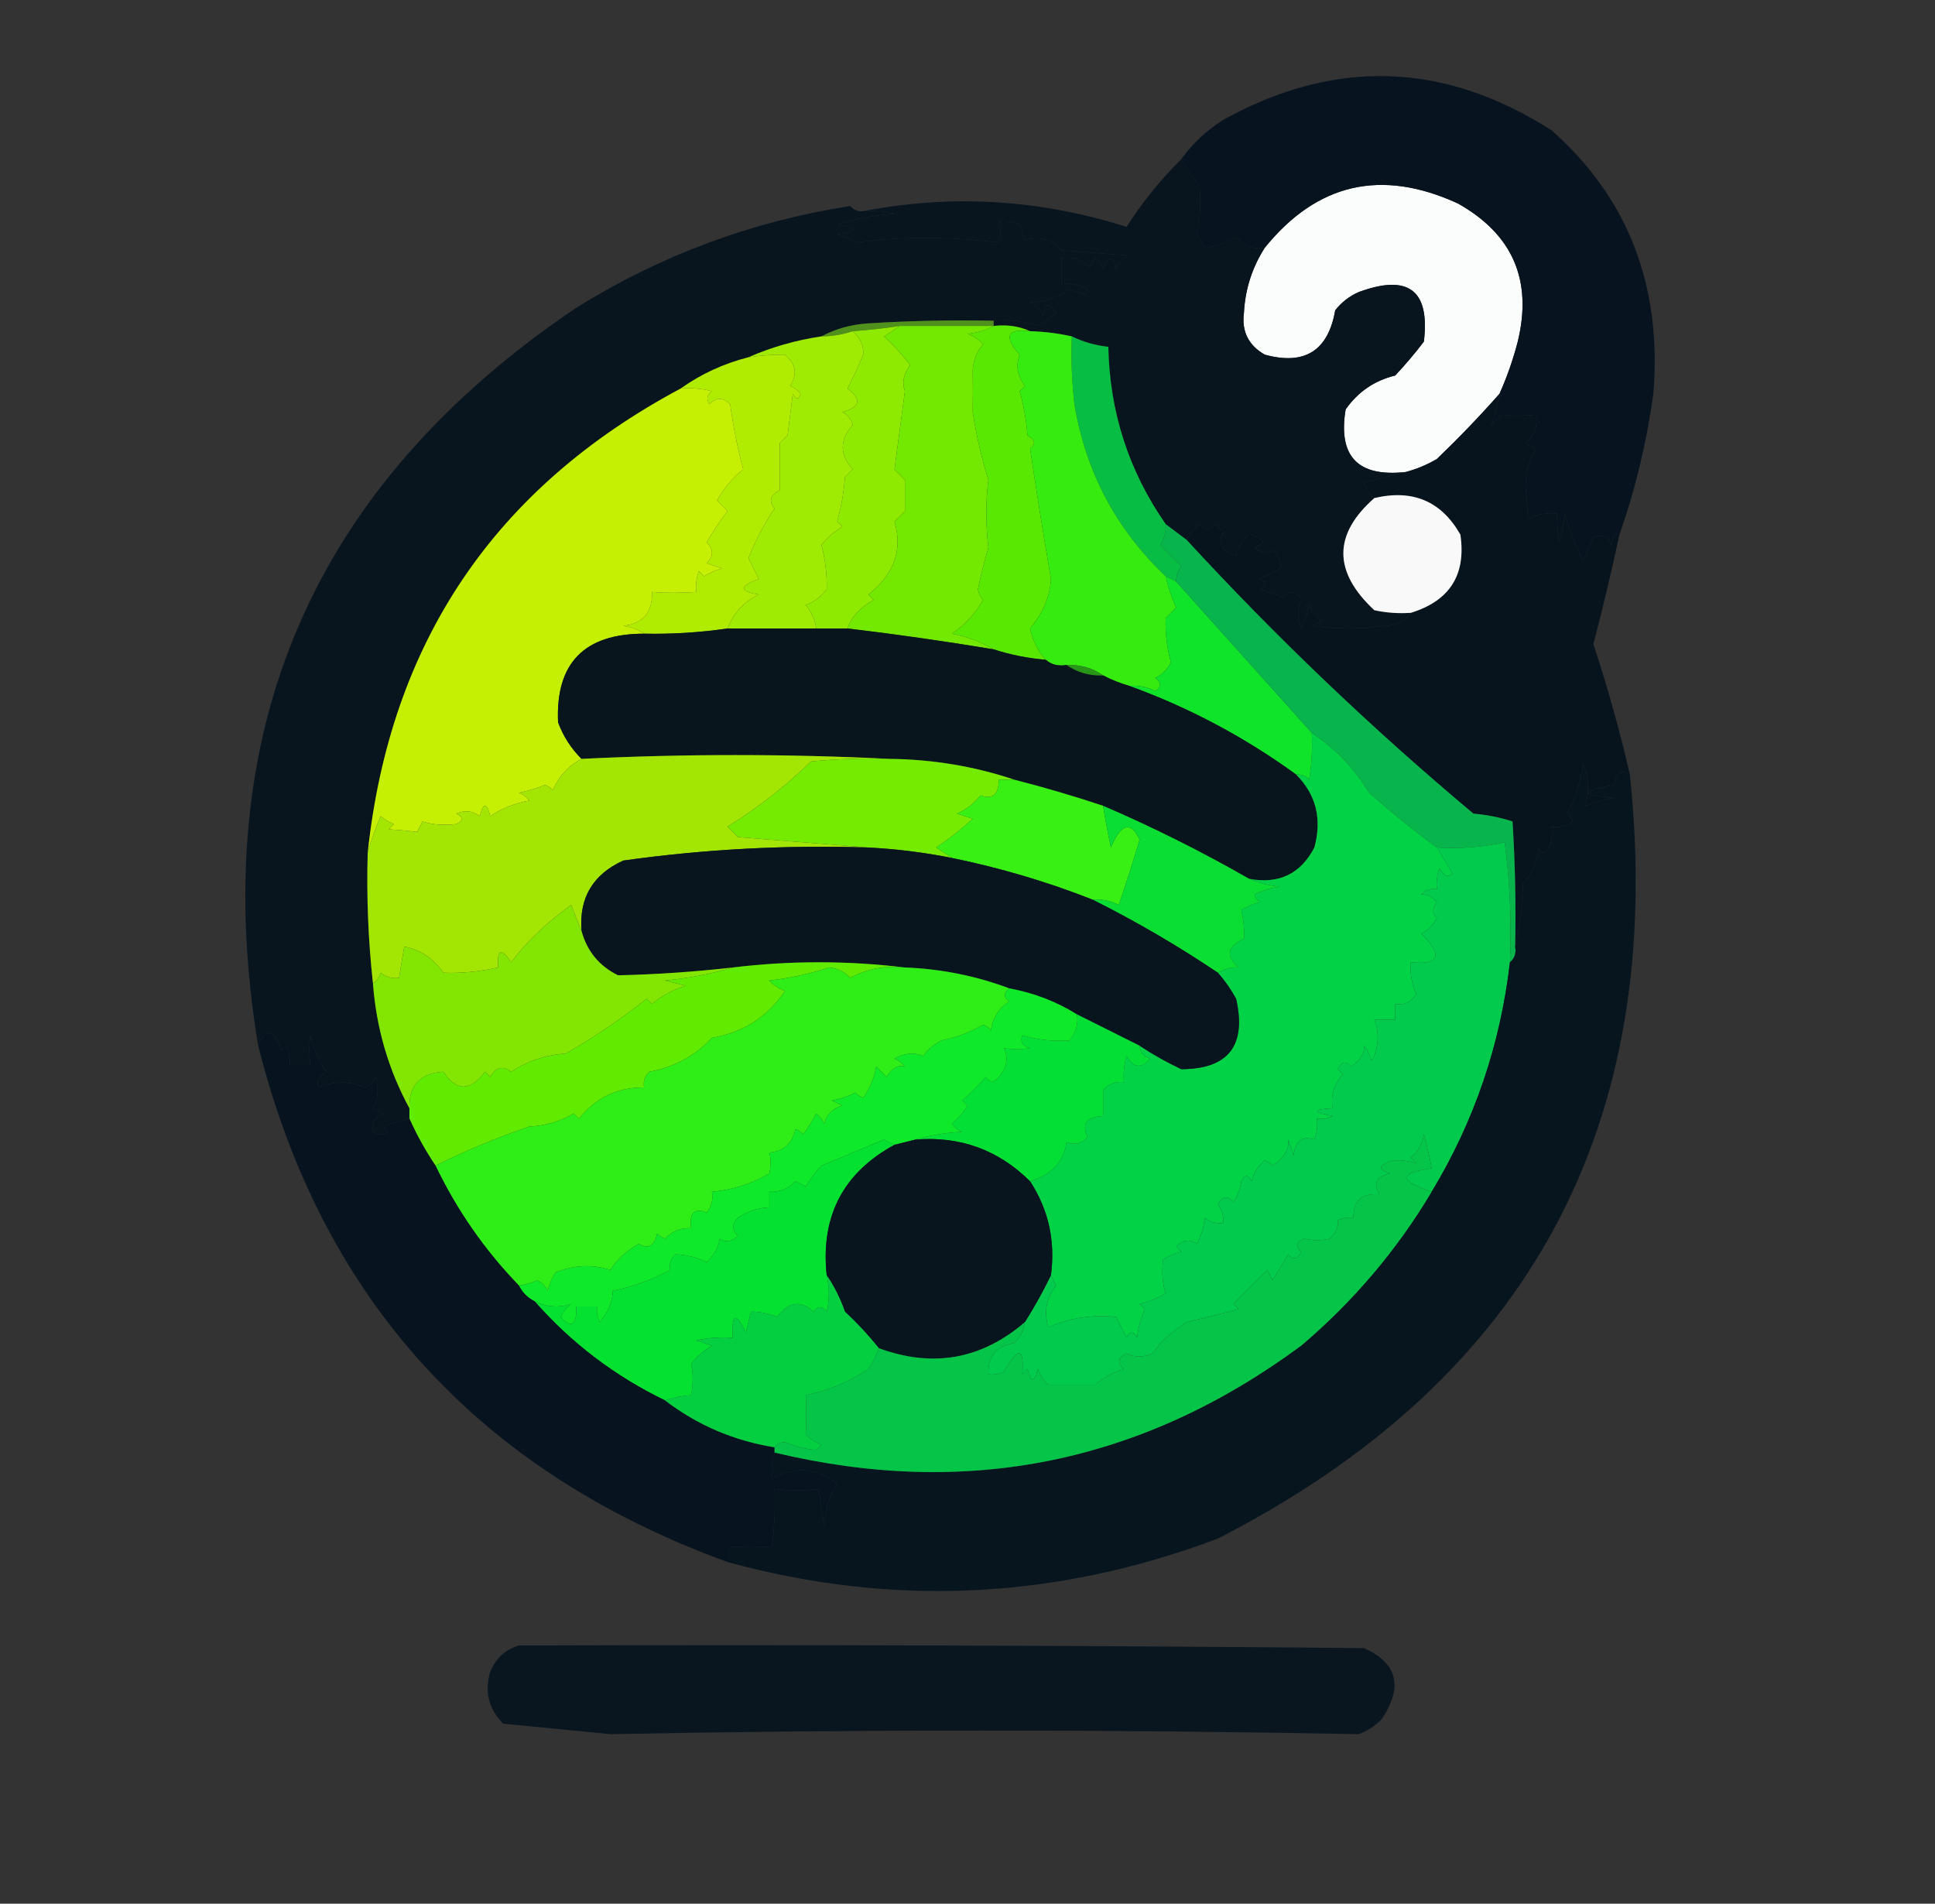 <?xml version="1.0" encoding="UTF-8"?>
<!DOCTYPE svg PUBLIC "-//W3C//DTD SVG 1.1//EN" "http://www.w3.org/Graphics/SVG/1.1/DTD/svg11.dtd">
<svg xmlns="http://www.w3.org/2000/svg" version="1.1" width="371px" height="365px" style="shape-rendering:geometricPrecision; text-rendering:geometricPrecision; image-rendering:optimizeQuality; fill-rule:evenodd; clip-rule:evenodd" xmlns:xlink="http://www.w3.org/1999/xlink">
<rect width="100%" height="100%" fill="#333333" stroke="none"/>
<g><path style="opacity:0.999" fill="#fbfcfc" d="M 287.5,75.5 C 283.731,79.771 279.731,83.938 275.5,88C 273.593,89.122 271.593,89.955 269.5,90.5C 260.343,91.511 256.51,87.511 258,78.5C 260.365,75.131 263.532,72.964 267.5,72C 269.452,69.926 271.285,67.759 273,65.5C 274.199,55.644 270.033,52.478 260.5,56C 258.714,56.785 257.214,57.951 256,59.5C 254.647,67.262 250.147,70.096 242.5,68C 239.372,66.212 238.039,63.545 238.5,60C 238.736,55.459 240.07,51.292 242.5,47.5C 252.517,35.114 264.851,32.281 279.5,39C 290.031,44.897 293.864,53.731 291,65.5C 290.105,68.951 288.938,72.284 287.5,75.5 Z"/></g>
<g><path style="opacity:1" fill="#07131e" d="M 310.5,102.5 C 309.659,101.991 309.159,102.657 309,104.5C 308.275,102.842 307.108,102.342 305.5,103C 304.91,104.509 304.244,106.009 303.5,107.5C 302.235,104.978 301.068,101.978 300,98.5C 299.177,105.134 298.677,105.134 298.5,98.5C 296.533,98.261 294.699,98.594 293,99.5C 292.833,97.333 292.667,95.167 292.5,93C 292.581,90.375 293.248,88.041 294.5,86C 293.833,85.667 293.167,85.333 292.5,85C 294.192,83.599 294.859,81.766 294.5,79.5C 292.123,79.784 289.956,79.784 288,79.5C 287.333,80.167 286.667,80.833 286,81.5C 286.595,79.65 287.095,77.65 287.5,75.5C 288.938,72.284 290.105,68.951 291,65.5C 293.864,53.731 290.031,44.897 279.5,39C 264.851,32.281 252.517,35.114 242.5,47.5C 240.584,47.908 238.751,47.241 237,45.5C 234.811,46.649 232.811,47.315 231,47.5C 230.626,46.584 230.126,45.75 229.5,45C 230.122,42.069 230.289,38.902 230,35.5C 228.588,33.935 227.421,32.269 226.5,30.5C 228.621,27.55 231.287,25.05 234.5,23C 255.901,11.146 276.901,11.813 297.5,25C 312.181,37.98 318.681,54.813 317,75.5C 315.71,84.837 313.544,93.837 310.5,102.5 Z"/></g>
<g><path style="opacity:1" fill="#08151f" d="M 165.5,40.5 C 167.527,40.338 169.527,40.505 171.5,41C 167.75,41.26 164.084,41.927 160.5,43C 164.5,43.667 164.5,44.333 160.5,45C 161.766,45.309 162.933,45.809 164,46.5C 172.745,45.327 181.912,45.327 191.5,46.5C 191.906,45.443 191.906,44.109 191.5,42.5C 192.873,42.343 194.207,42.51 195.5,43C 195.833,44 196.167,45 196.5,46C 199.42,45.237 201.753,45.903 203.5,48C 207.833,48.333 212.167,48.667 216.5,49C 215.333,49.5 214.5,50.333 214,51.5C 213.374,49.009 212.541,49.009 211.5,51.5C 210.459,49.009 209.626,49.009 209,51.5C 207.599,49.808 205.766,49.141 203.5,49.5C 203.5,51.167 203.5,52.833 203.5,54.5C 205.288,54.215 206.955,54.548 208.5,55.5C 208.333,55.833 208.167,56.167 208,56.5C 207,56.167 206,55.833 205,55.5C 202.503,57.154 200.003,57.987 197.5,58C 198.667,58.5 199.5,59.333 200,60.5C 200.451,58.071 201.285,57.904 202.5,60C 201.421,60.956 200.255,61.789 199,62.5C 196.281,61.556 193.448,61.223 190.5,61.5C 182.493,61.334 174.493,61.5 166.5,62C 163.203,62.204 160.203,63.037 157.5,64.5C 152.582,65.227 147.915,66.56 143.5,68.5C 138.738,69.716 134.405,71.716 130.5,74.5C 94.806,93.546 74.806,123.213 70.5,163.5C 70.26,171.875 70.593,180.208 71.5,188.5C 72.144,197.11 74.477,205.11 78.5,212.5C 78.5,213.167 78.5,213.833 78.5,214.5C 76.821,214.892 75.154,215.392 73.5,216C 73.833,216.333 74.167,216.667 74.5,217C 73.5,217.667 72.5,217.667 71.5,217C 71.057,215.482 71.724,214.315 73.5,213.5C 72.833,213.167 72.167,212.833 71.5,212.5C 72.52,210.568 72.687,208.568 72,206.5C 71.612,207.428 70.945,208.095 70,208.5C 66.953,207.249 63.953,207.249 61,208.5C 60.689,207.258 61.189,206.258 62.5,205.5C 61.119,203.365 60.119,201.032 59.5,198.5C 59.254,200.22 59.254,202.22 59.5,204.5C 58.167,204.5 56.833,204.5 55.5,204.5C 55.657,203.127 55.49,201.793 55,200.5C 54.667,200.833 54.333,201.167 54,201.5C 52.453,197.233 50.953,196.9 49.5,200.5C 39.524,140.284 59.857,93.118 110.5,59C 126.679,48.941 144.179,42.441 163,39.5C 163.671,40.252 164.504,40.586 165.5,40.5 Z"/></g>
<g><path style="opacity:1" fill="#08141e" d="M 226.5,30.5 C 227.421,32.269 228.588,33.935 230,35.5C 230.289,38.902 230.122,42.069 229.5,45C 230.126,45.75 230.626,46.584 231,47.5C 232.811,47.315 234.811,46.649 237,45.5C 238.751,47.241 240.584,47.908 242.5,47.5C 240.07,51.292 238.736,55.459 238.5,60C 238.039,63.545 239.372,66.212 242.5,68C 250.147,70.096 254.647,67.262 256,59.5C 257.214,57.951 258.714,56.785 260.5,56C 270.033,52.478 274.199,55.644 273,65.5C 271.285,67.759 269.452,69.926 267.5,72C 263.532,72.964 260.365,75.131 258,78.5C 256.51,87.511 260.343,91.511 269.5,90.5C 266.972,91.166 264.306,91.832 261.5,92.5C 261.942,93.739 262.609,94.739 263.5,95.5C 255.584,102.465 255.584,109.632 263.5,117C 265.81,117.497 268.143,117.663 270.5,117.5C 269.411,119.117 267.744,119.95 265.5,120C 260.833,120.667 256.167,120.667 251.5,120C 252.167,119.667 252.833,119.333 253.5,119C 252.151,118.228 251.318,117.061 251,115.5C 250.798,117.256 250.298,118.922 249.5,120.5C 248.696,118.982 248.696,117.148 249.5,115C 248.579,113.244 247.412,113.077 246,114.5C 244.5,114 243,113.5 241.5,113C 242.833,112.333 242.833,111.667 241.5,111C 242.833,110.333 244.167,109.667 245.5,109C 245.619,107.719 245.119,106.552 244,105.5C 242.927,106.28 241.76,106.113 240.5,105C 242.795,104.016 242.461,103.183 239.5,102.5C 238.169,103.592 237.336,104.926 237,106.5C 234.232,105.792 233.399,104.292 234.5,102C 234,101.5 233.5,101 233,100.5C 232,101.833 231,101.833 230,100.5C 228.955,101.373 228.122,102.373 227.5,103.5C 226.167,102.5 224.833,101.5 223.5,100.5C 216.412,90.313 212.746,78.979 212.5,66.5C 210.035,66.233 207.701,65.566 205.5,64.5C 202.873,63.908 200.206,63.575 197.5,63.5C 195.393,62.532 193.059,62.198 190.5,62.5C 190.5,62.167 190.5,61.833 190.5,61.5C 193.448,61.223 196.281,61.556 199,62.5C 200.255,61.789 201.421,60.956 202.5,60C 201.285,57.904 200.451,58.071 200,60.5C 199.5,59.333 198.667,58.5 197.5,58C 200.003,57.987 202.503,57.154 205,55.5C 206,55.833 207,56.167 208,56.5C 208.167,56.167 208.333,55.833 208.5,55.5C 206.955,54.548 205.288,54.215 203.5,54.5C 203.5,52.833 203.5,51.167 203.5,49.5C 205.766,49.141 207.599,49.808 209,51.5C 209.626,49.009 210.459,49.009 211.5,51.5C 212.541,49.009 213.374,49.009 214,51.5C 214.5,50.333 215.333,49.5 216.5,49C 212.167,48.667 207.833,48.333 203.5,48C 201.753,45.903 199.42,45.237 196.5,46C 196.167,45 195.833,44 195.5,43C 194.207,42.51 192.873,42.343 191.5,42.5C 191.906,44.109 191.906,45.443 191.5,46.5C 181.912,45.327 172.745,45.327 164,46.5C 162.933,45.809 161.766,45.309 160.5,45C 164.5,44.333 164.5,43.667 160.5,43C 164.084,41.927 167.75,41.26 171.5,41C 169.527,40.505 167.527,40.338 165.5,40.5C 182.443,37.207 199.276,38.207 216,43.5C 219.029,38.77 222.529,34.437 226.5,30.5 Z"/></g>
<g><path style="opacity:1" fill="#50901d" d="M 190.5,61.5 C 190.5,61.833 190.5,62.167 190.5,62.5C 184.5,62.5 178.5,62.5 172.5,62.5C 169.518,62.963 166.518,63.296 163.5,63.5C 161.565,64.15 159.565,64.483 157.5,64.5C 160.203,63.037 163.203,62.204 166.5,62C 174.493,61.5 182.493,61.334 190.5,61.5 Z"/></g>
<g><path style="opacity:1" fill="#8dea00" d="M 172.5,62.5 C 171.602,63.158 170.602,63.824 169.5,64.5C 171.323,66.158 172.99,67.991 174.5,70C 173.237,71.705 172.903,73.372 173.5,75C 172.833,80 172.167,85 171.5,90C 172.167,90.667 172.833,91.333 173.5,92C 173.5,94 173.5,96 173.5,98C 172.833,98.667 172.167,99.333 171.5,100C 173.116,105.421 171.449,110.087 166.5,114C 166.833,114.333 167.167,114.667 167.5,115C 164.814,116.589 163.147,118.422 162.5,120.5C 160.5,120.5 158.5,120.5 156.5,120.5C 156.249,118.83 155.582,117.33 154.5,116C 156.116,115.385 157.449,114.385 158.5,113C 158.581,110.24 158.247,107.407 157.5,104.5C 158.605,103.108 159.939,101.941 161.5,101C 161.167,100.667 160.833,100.333 160.5,100C 161.282,97.26 161.782,94.426 162,91.5C 162.5,91 163,90.5 163.5,90C 160.946,87.165 160.946,84.331 163.5,81.5C 163.182,80.353 162.516,79.519 161.5,79C 164.965,78.066 165.298,76.566 162.5,74.5C 163.601,72.358 164.601,70.192 165.5,68C 165.658,66.413 164.991,64.913 163.5,63.5C 166.518,63.296 169.518,62.963 172.5,62.5 Z"/></g>
<g><path style="opacity:1" fill="#73e801" d="M 172.5,62.5 C 178.5,62.5 184.5,62.5 190.5,62.5C 189.048,63.302 187.382,63.802 185.5,64C 186.672,64.419 187.672,65.085 188.5,66C 187.282,67.438 186.615,69.105 186.5,71C 186.544,73.644 186.544,76.311 186.5,79C 187.176,83.401 188.176,87.734 189.5,92C 188.979,96.187 188.979,100.521 189.5,105C 188.73,107.607 188.063,110.273 187.5,113C 187.645,113.772 187.978,114.439 188.5,115C 186.995,117.67 184.995,119.836 182.5,121.5C 185.447,122.08 188.114,123.08 190.5,124.5C 181.156,122.942 171.822,121.608 162.5,120.5C 163.147,118.422 164.814,116.589 167.5,115C 167.167,114.667 166.833,114.333 166.5,114C 171.449,110.087 173.116,105.421 171.5,100C 172.167,99.333 172.833,98.667 173.5,98C 173.5,96 173.5,94 173.5,92C 172.833,91.333 172.167,90.667 171.5,90C 172.167,85 172.833,80 173.5,75C 172.903,73.372 173.237,71.705 174.5,70C 172.99,67.991 171.323,66.158 169.5,64.5C 170.602,63.824 171.602,63.158 172.5,62.5 Z"/></g>
<g><path style="opacity:1" fill="#a0eb03" d="M 163.5,63.5 C 164.991,64.913 165.658,66.413 165.5,68C 164.601,70.192 163.601,72.358 162.5,74.5C 165.298,76.566 164.965,78.066 161.5,79C 162.516,79.519 163.182,80.353 163.5,81.5C 160.946,84.331 160.946,87.165 163.5,90C 163,90.5 162.5,91 162,91.5C 161.782,94.426 161.282,97.26 160.5,100C 160.833,100.333 161.167,100.667 161.5,101C 159.939,101.941 158.605,103.108 157.5,104.5C 158.247,107.407 158.581,110.24 158.5,113C 157.449,114.385 156.116,115.385 154.5,116C 155.582,117.33 156.249,118.83 156.5,120.5C 150.833,120.5 145.167,120.5 139.5,120.5C 140.651,117.517 142.651,115.35 145.5,114C 141.728,113.389 141.728,112.389 145.5,111C 144.833,109.667 144.167,108.333 143.5,107C 144.837,103.661 146.504,100.494 148.5,97.5C 147.332,96.094 147.665,94.928 149.5,94C 149.5,91 149.5,88 149.5,85C 150,84.5 150.5,84 151,83.5C 151.333,80.833 151.667,78.167 152,75.5C 152.654,76.696 153.154,76.696 153.5,75.5C 152.975,74.808 152.308,74.308 151.5,74C 152.935,71.733 152.602,69.733 150.5,68C 148.203,67.982 145.869,68.149 143.5,68.5C 147.915,66.56 152.582,65.227 157.5,64.5C 159.565,64.483 161.565,64.15 163.5,63.5 Z"/></g>
<g><path style="opacity:1" fill="#b0ec02" d="M 139.5,120.5 C 134.203,121.275 128.87,121.608 123.5,121.5C 122.391,120.71 121.058,120.21 119.5,120C 123.306,119.575 125.14,117.408 125,113.5C 127.621,113.704 130.455,113.704 133.5,113.5C 133.343,112.127 133.51,110.793 134,109.5C 134.333,109.833 134.667,110.167 135,110.5C 136.067,109.809 137.234,109.309 138.5,109C 137.5,108.667 136.5,108.333 135.5,108C 136.833,106.667 136.833,105.333 135.5,104C 136.69,101.884 138.023,99.884 139.5,98C 138.833,97.333 138.167,96.667 137.5,96C 138.75,93.619 140.417,91.619 142.5,90C 141.403,85.926 140.57,81.76 140,77.5C 138.667,76.167 137.333,76.167 136,77.5C 135.383,76.551 135.549,75.718 136.5,75C 134.527,74.504 132.527,74.338 130.5,74.5C 134.405,71.716 138.738,69.716 143.5,68.5C 145.869,68.149 148.203,67.982 150.5,68C 152.602,69.733 152.935,71.733 151.5,74C 152.308,74.308 152.975,74.808 153.5,75.5C 153.154,76.696 152.654,76.696 152,75.5C 151.667,78.167 151.333,80.833 151,83.5C 150.5,84 150,84.5 149.5,85C 149.5,88 149.5,91 149.5,94C 147.665,94.928 147.332,96.094 148.5,97.5C 146.504,100.494 144.837,103.661 143.5,107C 144.167,108.333 144.833,109.667 145.5,111C 141.728,112.389 141.728,113.389 145.5,114C 142.651,115.35 140.651,117.517 139.5,120.5 Z"/></g>
<g><path style="opacity:1" fill="#08141d" d="M 287.5,75.5 C 287.095,77.65 286.595,79.65 286,81.5C 286.667,80.833 287.333,80.167 288,79.5C 289.956,79.784 292.123,79.784 294.5,79.5C 294.859,81.766 294.192,83.599 292.5,85C 293.167,85.333 293.833,85.667 294.5,86C 293.248,88.041 292.581,90.375 292.5,93C 292.667,95.167 292.833,97.333 293,99.5C 294.699,98.594 296.533,98.261 298.5,98.5C 298.677,105.134 299.177,105.134 300,98.5C 301.068,101.978 302.235,104.978 303.5,107.5C 304.244,106.009 304.91,104.509 305.5,103C 307.108,102.342 308.275,102.842 309,104.5C 309.159,102.657 309.659,101.991 310.5,102.5C 308.988,109.549 307.321,116.549 305.5,123.5C 308.205,131.672 310.539,140.006 312.5,148.5C 310.892,147.462 309.892,148.129 309.5,150.5C 302.927,151.638 302.927,152.472 309.5,153C 307.567,153.251 305.734,153.751 304,154.5C 304.768,151.504 304.601,148.837 303.5,146.5C 303.025,149.926 302.025,153.092 300.5,156C 300.957,156.414 301.291,156.914 301.5,157.5C 300.311,158.429 298.978,158.762 297.5,158.5C 297.657,159.873 297.49,161.207 297,162.5C 296.333,163.833 295.667,163.833 295,162.5C 294.751,165.177 293.751,167.51 292,169.5C 291.824,173.688 291.324,177.688 290.5,181.5C 290.666,173.493 290.5,165.493 290,157.5C 287.595,156.726 285.095,156.226 282.5,156C 262.986,139.651 244.653,122.151 227.5,103.5C 228.122,102.373 228.955,101.373 230,100.5C 231,101.833 232,101.833 233,100.5C 233.5,101 234,101.5 234.5,102C 233.399,104.292 234.232,105.792 237,106.5C 237.336,104.926 238.169,103.592 239.5,102.5C 242.461,103.183 242.795,104.016 240.5,105C 241.76,106.113 242.927,106.28 244,105.5C 245.119,106.552 245.619,107.719 245.5,109C 244.167,109.667 242.833,110.333 241.5,111C 242.833,111.667 242.833,112.333 241.5,113C 243,113.5 244.5,114 246,114.5C 247.412,113.077 248.579,113.244 249.5,115C 248.696,117.148 248.696,118.982 249.5,120.5C 250.298,118.922 250.798,117.256 251,115.5C 251.318,117.061 252.151,118.228 253.5,119C 252.833,119.333 252.167,119.667 251.5,120C 256.167,120.667 260.833,120.667 265.5,120C 267.744,119.95 269.411,119.117 270.5,117.5C 277.966,115.204 281.133,110.204 280,102.5C 276.352,96.092 270.852,93.758 263.5,95.5C 262.609,94.739 261.942,93.739 261.5,92.5C 264.306,91.832 266.972,91.166 269.5,90.5C 271.593,89.955 273.593,89.122 275.5,88C 279.731,83.938 283.731,79.771 287.5,75.5 Z"/></g>
<g><path style="opacity:1" fill="#c5f003" d="M 130.5,74.5 C 132.527,74.338 134.527,74.504 136.5,75C 135.549,75.718 135.383,76.551 136,77.5C 137.333,76.167 138.667,76.167 140,77.5C 140.57,81.76 141.403,85.926 142.5,90C 140.417,91.619 138.75,93.619 137.5,96C 138.167,96.667 138.833,97.333 139.5,98C 138.023,99.884 136.69,101.884 135.5,104C 136.833,105.333 136.833,106.667 135.5,108C 136.5,108.333 137.5,108.667 138.5,109C 137.234,109.309 136.067,109.809 135,110.5C 134.667,110.167 134.333,109.833 134,109.5C 133.51,110.793 133.343,112.127 133.5,113.5C 130.455,113.704 127.621,113.704 125,113.5C 125.14,117.408 123.306,119.575 119.5,120C 121.058,120.21 122.391,120.71 123.5,121.5C 111.997,121.502 106.497,127.168 107,138.5C 108.012,141.202 109.512,143.535 111.5,145.5C 108.994,146.815 107.161,148.815 106,151.5C 105.586,151.043 105.086,150.709 104.5,150.5C 102.885,151.154 101.218,151.654 99.5,152C 100.308,152.308 100.975,152.808 101.5,153.5C 98.701,154.004 96.201,155.004 94,156.5C 93.333,153.833 92.667,153.833 92,156.5C 90.612,155.446 89.112,155.28 87.5,156C 88.833,156.667 88.833,157.333 87.5,158C 85.001,158.286 82.835,158.119 81,157.5C 80.667,158.167 80.333,158.833 80,159.5C 78.355,159.307 76.521,159.14 74.5,159C 74.833,158.667 75.167,158.333 75.5,158C 74.584,157.626 73.75,157.126 73,156.5C 71.957,158.833 71.124,161.166 70.5,163.5C 74.806,123.213 94.806,93.546 130.5,74.5 Z"/></g>
<g><path style="opacity:1" fill="#59e802" d="M 190.5,62.5 C 193.059,62.198 195.393,62.532 197.5,63.5C 193.045,62.973 192.379,64.473 195.5,68C 194.715,70.042 195.048,72.042 196.5,74C 196.167,74.333 195.833,74.667 195.5,75C 196.282,77.74 196.782,80.574 197,83.5C 198.487,84.253 198.654,85.086 197.5,86C 198.74,94.346 200.073,102.68 201.5,111C 201.331,114.348 199.997,117.515 197.5,120.5C 198.001,122.836 199.001,124.836 200.5,126.5C 197.061,126.212 193.728,125.546 190.5,124.5C 188.114,123.08 185.447,122.08 182.5,121.5C 184.995,119.836 186.995,117.67 188.5,115C 187.978,114.439 187.645,113.772 187.5,113C 188.063,110.273 188.73,107.607 189.5,105C 188.979,100.521 188.979,96.187 189.5,92C 188.176,87.734 187.176,83.401 186.5,79C 186.544,76.311 186.544,73.644 186.5,71C 186.615,69.105 187.282,67.438 188.5,66C 187.672,65.085 186.672,64.419 185.5,64C 187.382,63.802 189.048,63.302 190.5,62.5 Z"/></g>
<g><path style="opacity:1" fill="#f9f9f9" d="M 263.5,95.5 C 270.852,93.758 276.352,96.092 280,102.5C 281.133,110.204 277.966,115.204 270.5,117.5C 268.143,117.663 265.81,117.497 263.5,117C 255.584,109.632 255.584,102.465 263.5,95.5 Z"/></g>
<g><path style="opacity:1" fill="#07bd43" d="M 205.5,64.5 C 207.701,65.566 210.035,66.233 212.5,66.5C 212.746,78.979 216.412,90.313 223.5,100.5C 223.579,101.93 223.246,103.264 222.5,104.5C 223.833,105.833 225.167,107.167 226.5,108.5C 225.873,109.417 225.539,110.417 225.5,111.5C 224.833,111.167 224.167,110.833 223.5,110.5C 214.004,101.488 208.171,90.488 206,77.5C 205.501,73.179 205.334,68.846 205.5,64.5 Z"/></g>
<g><path style="opacity:1" fill="#35eb10" d="M 197.5,63.5 C 200.206,63.575 202.873,63.908 205.5,64.5C 205.334,68.846 205.501,73.179 206,77.5C 208.171,90.488 214.004,101.488 223.5,110.5C 223.961,112.55 224.628,114.55 225.5,116.5C 224.833,117.167 224.167,117.833 223.5,118.5C 223.381,121.258 223.715,124.092 224.5,127C 223.833,128.333 222.833,129.333 221.5,130C 222.711,130.893 222.711,131.726 221.5,132.5C 219.929,131.691 218.262,131.357 216.5,131.5C 214.694,130.976 213.028,130.309 211.5,129.5C 209.485,128.076 207.152,127.41 204.5,127.5C 202.901,127.768 201.568,127.434 200.5,126.5C 199.001,124.836 198.001,122.836 197.5,120.5C 199.997,117.515 201.331,114.348 201.5,111C 200.073,102.68 198.74,94.346 197.5,86C 198.654,85.086 198.487,84.253 197,83.5C 196.782,80.574 196.282,77.74 195.5,75C 195.833,74.667 196.167,74.333 196.5,74C 195.048,72.042 194.715,70.042 195.5,68C 192.379,64.473 193.045,62.973 197.5,63.5 Z"/></g>
<g><path style="opacity:1" fill="#10e42a" d="M 223.5,110.5 C 224.167,110.833 224.833,111.167 225.5,111.5C 234.167,121.167 242.833,130.833 251.5,140.5C 251.665,143.518 251.498,146.518 251,149.5C 250.329,148.748 249.496,148.414 248.5,148.5C 238.619,141.32 227.953,135.654 216.5,131.5C 218.262,131.357 219.929,131.691 221.5,132.5C 222.711,131.726 222.711,130.893 221.5,130C 222.833,129.333 223.833,128.333 224.5,127C 223.715,124.092 223.381,121.258 223.5,118.5C 224.167,117.833 224.833,117.167 225.5,116.5C 224.628,114.55 223.961,112.55 223.5,110.5 Z"/></g>
<g><path style="opacity:1" fill="#08151d" d="M 139.5,120.5 C 145.167,120.5 150.833,120.5 156.5,120.5C 158.5,120.5 160.5,120.5 162.5,120.5C 171.822,121.608 181.156,122.942 190.5,124.5C 193.728,125.546 197.061,126.212 200.5,126.5C 201.568,127.434 202.901,127.768 204.5,127.5C 206.515,128.924 208.848,129.59 211.5,129.5C 213.028,130.309 214.694,130.976 216.5,131.5C 227.953,135.654 238.619,141.32 248.5,148.5C 252.337,152.343 253.504,157.01 252,162.5C 249.371,167.564 245.204,169.564 239.5,168.5C 230.446,163.306 221.112,158.639 211.5,154.5C 205.893,152.631 200.226,150.964 194.5,149.5C 186.824,146.923 178.824,145.59 170.5,145.5C 150.899,144.532 131.232,144.532 111.5,145.5C 109.512,143.535 108.012,141.202 107,138.5C 106.497,127.168 111.997,121.502 123.5,121.5C 128.87,121.608 134.203,121.275 139.5,120.5 Z"/></g>
<g><path style="opacity:1" fill="#279516" d="M 204.5,127.5 C 207.152,127.41 209.485,128.076 211.5,129.5C 208.848,129.59 206.515,128.924 204.5,127.5 Z"/></g>
<g><path style="opacity:1" fill="#08b54d" d="M 223.5,100.5 C 224.833,101.5 226.167,102.5 227.5,103.5C 244.653,122.151 262.986,139.651 282.5,156C 285.095,156.226 287.595,156.726 290,157.5C 290.5,165.493 290.666,173.493 290.5,181.5C 290.737,182.791 290.404,183.791 289.5,184.5C 289.831,176.804 289.497,169.138 288.5,161.5C 284.235,162.439 279.902,162.772 275.5,162.5C 271.065,159.243 266.732,155.743 262.5,152C 259.668,147.335 256.001,143.502 251.5,140.5C 242.833,130.833 234.167,121.167 225.5,111.5C 225.539,110.417 225.873,109.417 226.5,108.5C 225.167,107.167 223.833,105.833 222.5,104.5C 223.246,103.264 223.579,101.93 223.5,100.5 Z"/></g>
<g><path style="opacity:1" fill="#a4e603" d="M 170.5,145.5 C 165.489,145.334 160.489,145.501 155.5,146C 150.55,150.798 145.217,154.965 139.5,158.5C 140.167,159.167 140.833,159.833 141.5,160.5C 149.99,161.167 158.324,161.833 166.5,162.5C 150.751,161.982 135.084,162.815 119.5,165C 113.665,167.659 110.998,172.159 111.5,178.5C 110.837,176.958 110.17,175.291 109.5,173.5C 104.761,176.934 100.927,180.601 98,184.5C 96.092,181.668 95.259,182.001 95.5,185.5C 91.866,186.311 88.366,186.644 85,186.5C 83.133,183.786 80.633,182.119 77.5,181.5C 77.167,183.5 76.833,185.5 76.5,187.5C 75.178,187.67 74.011,187.337 73,186.5C 72.722,187.416 72.222,188.082 71.5,188.5C 70.593,180.208 70.26,171.875 70.5,163.5C 71.124,161.166 71.957,158.833 73,156.5C 73.75,157.126 74.584,157.626 75.5,158C 75.167,158.333 74.833,158.667 74.5,159C 76.521,159.14 78.355,159.307 80,159.5C 80.333,158.833 80.667,158.167 81,157.5C 82.835,158.119 85.001,158.286 87.5,158C 88.833,157.333 88.833,156.667 87.5,156C 89.112,155.28 90.612,155.446 92,156.5C 92.667,153.833 93.333,153.833 94,156.5C 96.201,155.004 98.701,154.004 101.5,153.5C 100.975,152.808 100.308,152.308 99.5,152C 101.218,151.654 102.885,151.154 104.5,150.5C 105.086,150.709 105.586,151.043 106,151.5C 107.161,148.815 108.994,146.815 111.5,145.5C 131.232,144.532 150.899,144.532 170.5,145.5 Z"/></g>
<g><path style="opacity:1" fill="#76eb02" d="M 170.5,145.5 C 178.824,145.59 186.824,146.923 194.5,149.5C 193.5,149.5 192.5,149.5 191.5,149.5C 191.487,152.361 190.321,153.361 188,152.5C 186.786,154.049 185.286,155.215 183.5,156C 184.5,156.333 185.5,156.667 186.5,157C 184.32,159.012 181.986,160.845 179.5,162.5C 180.602,163.176 181.602,163.842 182.5,164.5C 177.219,163.444 171.886,162.777 166.5,162.5C 158.324,161.833 149.99,161.167 141.5,160.5C 140.833,159.833 140.167,159.167 139.5,158.5C 145.217,154.965 150.55,150.798 155.5,146C 160.489,145.501 165.489,145.334 170.5,145.5 Z"/></g>
<g><path style="opacity:1" fill="#02d245" d="M 251.5,140.5 C 256.001,143.502 259.668,147.335 262.5,152C 266.732,155.743 271.065,159.243 275.5,162.5C 276.389,163.947 277.389,165.614 278.5,167.5C 277.645,168.293 276.811,167.96 276,166.5C 275.51,167.793 275.343,169.127 275.5,170.5C 274.325,170.281 273.325,170.614 272.5,171.5C 273.616,171.402 274.616,171.902 275.5,173C 274.576,174.15 274.576,175.15 275.5,176C 274.833,177.333 273.833,178.333 272.5,179C 276.706,183.218 276.039,185.051 270.5,184.5C 270.318,186.591 270.652,188.591 271.5,190.5C 270.68,192.111 269.346,192.778 267.5,192.5C 267.5,193.5 267.5,194.5 267.5,195.5C 266.167,195.5 264.833,195.5 263.5,195.5C 264.502,198.11 264.335,200.776 263,203.5C 262.751,202.376 262.251,201.376 261.5,200.5C 261.678,201.956 260.844,203.289 259,204.5C 258.086,203.346 257.253,203.513 256.5,205C 256.833,205.333 257.167,205.667 257.5,206C 255.771,207.789 255.104,209.956 255.5,212.5C 251.551,212.693 251.551,213.193 255.5,214C 254.552,214.483 253.552,214.649 252.5,214.5C 252.657,215.873 252.49,217.207 252,218.5C 249.772,217.701 248.439,218.701 248,221.5C 247.667,220.5 247.333,219.5 247,218.5C 247.178,220.44 246.178,222.107 244,223.5C 243.586,223.043 243.086,222.709 242.5,222.5C 241.169,223.592 240.336,224.926 240,226.5C 239.333,225.167 238.667,225.167 238,226.5C 237.781,227.938 237.281,229.271 236.5,230.5C 235.325,229.145 234.325,229.312 233.5,231C 234.337,232.011 234.67,233.178 234.5,234.5C 233.178,234.67 232.011,234.337 231,233.5C 230.798,235.256 230.298,236.922 229.5,238.5C 228.188,237.54 226.854,237.706 225.5,239C 225.833,239.333 226.167,239.667 226.5,240C 225.234,240.309 224.067,240.809 223,241.5C 222.714,243.999 222.881,246.165 223.5,248C 221.741,248.98 220.074,249.647 218.5,250C 218.833,250.333 219.167,250.667 219.5,251C 218.751,252.734 218.251,254.567 218,256.5C 217.333,255.167 216.667,255.167 216,256.5C 215.333,255.167 214.667,253.833 214,252.5C 209.306,252.04 204.972,252.706 201,254.5C 200.105,251.534 200.605,248.867 202.5,246.5C 202.137,245.817 201.804,245.15 201.5,244.5C 202.367,237.919 201.034,231.919 197.5,226.5C 201.627,225.261 203.96,222.761 204.5,219C 206.095,219.617 207.428,219.284 208.5,218C 207.354,215.443 208.354,214.11 211.5,214C 211.5,212.333 211.5,210.667 211.5,209C 212.563,207.812 213.897,207.312 215.5,207.5C 215.34,205.801 215.506,204.134 216,202.5C 217.363,204.784 218.863,204.951 220.5,203C 219.244,202.583 218.577,201.75 218.5,200.5C 221.022,202.172 223.688,203.672 226.5,205C 235.524,204.964 239.024,200.464 237,191.5C 236.003,189.677 234.836,188.01 233.5,186.5C 235.056,185.709 236.39,185.376 237.5,185.5C 234.926,183.307 235.259,181.473 238.5,180C 238.62,178.287 238.453,176.454 238,174.5C 239.067,173.809 240.234,173.309 241.5,173C 241.043,172.586 240.709,172.086 240.5,171.5C 242.078,170.702 243.744,170.202 245.5,170C 243.292,169.809 241.292,169.309 239.5,168.5C 245.204,169.564 249.371,167.564 252,162.5C 253.504,157.01 252.337,152.343 248.5,148.5C 249.496,148.414 250.329,148.748 251,149.5C 251.498,146.518 251.665,143.518 251.5,140.5 Z"/></g>
<g><path style="opacity:1" fill="#38f014" d="M 194.5,149.5 C 200.226,150.964 205.893,152.631 211.5,154.5C 211.867,156.854 212.367,159.521 213,162.5C 214.961,157.873 216.794,157.373 218.5,161C 217.244,165.188 215.911,169.354 214.5,173.5C 212.929,172.691 211.262,172.357 209.5,172.5C 200.778,169.067 191.778,166.401 182.5,164.5C 181.602,163.842 180.602,163.176 179.5,162.5C 181.986,160.845 184.32,159.012 186.5,157C 185.5,156.667 184.5,156.333 183.5,156C 185.286,155.215 186.786,154.049 188,152.5C 190.321,153.361 191.487,152.361 191.5,149.5C 192.5,149.5 193.5,149.5 194.5,149.5 Z"/></g>
<g><path style="opacity:1" fill="#0ade32" d="M 211.5,154.5 C 221.112,158.639 230.446,163.306 239.5,168.5C 241.292,169.309 243.292,169.809 245.5,170C 243.744,170.202 242.078,170.702 240.5,171.5C 240.709,172.086 241.043,172.586 241.5,173C 240.234,173.309 239.067,173.809 238,174.5C 238.453,176.454 238.62,178.287 238.5,180C 235.259,181.473 234.926,183.307 237.5,185.5C 236.39,185.376 235.056,185.709 233.5,186.5C 225.76,181.3 217.76,176.633 209.5,172.5C 211.262,172.357 212.929,172.691 214.5,173.5C 215.911,169.354 217.244,165.188 218.5,161C 216.794,157.373 214.961,157.873 213,162.5C 212.367,159.521 211.867,156.854 211.5,154.5 Z"/></g>
<g><path style="opacity:1" fill="#02ca4c" d="M 289.5,184.5 C 287.675,200.31 282.675,214.977 274.5,228.5C 268.158,226.399 268.158,224.899 274.5,224C 274.165,222.133 273.665,219.966 273,217.5C 272.727,219.329 271.893,220.829 270.5,222C 270.833,222.333 271.167,222.667 271.5,223C 269.873,222.57 268.373,222.404 267,222.5C 264.266,223.362 264.099,224.195 266.5,225C 263.876,225.576 263.209,226.91 264.5,229C 261.099,228.734 259.433,230.234 259.5,233.5C 258.448,233.351 257.448,233.517 256.5,234C 256.619,235.281 256.119,236.448 255,237.5C 253.475,237.888 251.808,237.888 250,237.5C 248.513,238.253 248.346,239.086 249.5,240C 248.747,241.487 247.914,241.654 247,240.5C 246,242.167 245,243.833 244,245.5C 243.667,244.833 243.333,244.167 243,243.5C 240.86,245.64 238.694,247.806 236.5,250C 236.833,250.333 237.167,250.667 237.5,251C 234.182,251.879 230.848,252.713 227.5,253.5C 224.56,255.423 222.394,257.423 221,259.5C 219.21,260.285 217.543,260.285 216,259.5C 214.312,260.325 214.145,261.325 215.5,262.5C 213.433,263.134 211.6,264.134 210,265.5C 207,265.5 204,265.5 201,265.5C 200.085,264.672 199.419,263.672 199,262.5C 198.333,265.167 197.667,265.167 197,262.5C 196.667,262.833 196.333,263.167 196,263.5C 196.424,258.317 195.257,258.15 192.5,263C 191.552,263.483 190.552,263.649 189.5,263.5C 189.35,260.057 191.017,258.057 194.5,257.5C 195.63,256.378 196.297,255.044 196.5,253.5C 198.362,250.552 200.029,247.552 201.5,244.5C 201.804,245.15 202.137,245.817 202.5,246.5C 200.605,248.867 200.105,251.534 201,254.5C 204.972,252.706 209.306,252.04 214,252.5C 214.667,253.833 215.333,255.167 216,256.5C 216.667,255.167 217.333,255.167 218,256.5C 218.251,254.567 218.751,252.734 219.5,251C 219.167,250.667 218.833,250.333 218.5,250C 220.074,249.647 221.741,248.98 223.5,248C 222.881,246.165 222.714,243.999 223,241.5C 224.067,240.809 225.234,240.309 226.5,240C 226.167,239.667 225.833,239.333 225.5,239C 226.854,237.706 228.188,237.54 229.5,238.5C 230.298,236.922 230.798,235.256 231,233.5C 232.011,234.337 233.178,234.67 234.5,234.5C 234.67,233.178 234.337,232.011 233.5,231C 234.325,229.312 235.325,229.145 236.5,230.5C 237.281,229.271 237.781,227.938 238,226.5C 238.667,225.167 239.333,225.167 240,226.5C 240.336,224.926 241.169,223.592 242.5,222.5C 243.086,222.709 243.586,223.043 244,223.5C 246.178,222.107 247.178,220.44 247,218.5C 247.333,219.5 247.667,220.5 248,221.5C 248.439,218.701 249.772,217.701 252,218.5C 252.49,217.207 252.657,215.873 252.5,214.5C 253.552,214.649 254.552,214.483 255.5,214C 251.551,213.193 251.551,212.693 255.5,212.5C 255.104,209.956 255.771,207.789 257.5,206C 257.167,205.667 256.833,205.333 256.5,205C 257.253,203.513 258.086,203.346 259,204.5C 260.844,203.289 261.678,201.956 261.5,200.5C 262.251,201.376 262.751,202.376 263,203.5C 264.335,200.776 264.502,198.11 263.5,195.5C 264.833,195.5 266.167,195.5 267.5,195.5C 267.5,194.5 267.5,193.5 267.5,192.5C 269.346,192.778 270.68,192.111 271.5,190.5C 270.652,188.591 270.318,186.591 270.5,184.5C 276.039,185.051 276.706,183.218 272.5,179C 273.833,178.333 274.833,177.333 275.5,176C 274.576,175.15 274.576,174.15 275.5,173C 274.616,171.902 273.616,171.402 272.5,171.5C 273.325,170.614 274.325,170.281 275.5,170.5C 275.343,169.127 275.51,167.793 276,166.5C 276.811,167.96 277.645,168.293 278.5,167.5C 277.389,165.614 276.389,163.947 275.5,162.5C 279.902,162.772 284.235,162.439 288.5,161.5C 289.497,169.138 289.831,176.804 289.5,184.5 Z"/></g>
<g><path style="opacity:1" fill="#08151e" d="M 166.5,162.5 C 171.886,162.777 177.219,163.444 182.5,164.5C 191.778,166.401 200.778,169.067 209.5,172.5C 217.76,176.633 225.76,181.3 233.5,186.5C 234.836,188.01 236.003,189.677 237,191.5C 239.024,200.464 235.524,204.964 226.5,205C 223.688,203.672 221.022,202.172 218.5,200.5C 214.473,198.487 210.473,196.487 206.5,194.5C 202.541,192.027 198.207,190.36 193.5,189.5C 187.081,187.096 180.414,185.762 173.5,185.5C 162.5,184.167 151.5,184.167 140.5,185.5C 133.168,186.335 125.834,186.835 118.5,187C 114.881,185.215 112.548,182.382 111.5,178.5C 110.998,172.159 113.665,167.659 119.5,165C 135.084,162.815 150.751,161.982 166.5,162.5 Z"/></g>
<g><path style="opacity:1" fill="#83e602" d="M 111.5,178.5 C 112.548,182.382 114.881,185.215 118.5,187C 125.834,186.835 133.168,186.335 140.5,185.5C 136.381,186.738 132.047,187.571 127.5,188C 128.833,188.333 130.167,188.667 131.5,189C 129.101,189.731 126.935,190.898 125,192.5C 124.667,192.167 124.333,191.833 124,191.5C 119.127,195.359 113.96,198.859 108.5,202C 104.669,202.26 101.169,203.427 98,205.5C 96.413,204.273 95.079,204.606 94,206.5C 93.667,206.167 93.333,205.833 93,205.5C 90.179,209.283 87.512,209.283 85,205.5C 80.526,205.804 78.36,208.137 78.5,212.5C 74.477,205.11 72.144,197.11 71.5,188.5C 72.222,188.082 72.722,187.416 73,186.5C 74.011,187.337 75.178,187.67 76.5,187.5C 76.833,185.5 77.167,183.5 77.5,181.5C 80.633,182.119 83.133,183.786 85,186.5C 88.366,186.644 91.866,186.311 95.5,185.5C 95.259,182.001 96.092,181.668 98,184.5C 100.927,180.601 104.761,176.934 109.5,173.5C 110.17,175.291 110.837,176.958 111.5,178.5 Z"/></g>
<g><path style="opacity:1" fill="#03df35" d="M 206.5,194.5 C 210.473,196.487 214.473,198.487 218.5,200.5C 218.577,201.75 219.244,202.583 220.5,203C 218.863,204.951 217.363,204.784 216,202.5C 215.506,204.134 215.34,205.801 215.5,207.5C 213.897,207.312 212.563,207.812 211.5,209C 211.5,210.667 211.5,212.333 211.5,214C 208.354,214.11 207.354,215.443 208.5,218C 207.428,219.284 206.095,219.617 204.5,219C 203.96,222.761 201.627,225.261 197.5,226.5C 191.418,220.462 184.085,217.795 175.5,218.5C 178.305,217.681 181.305,217.181 184.5,217C 183.692,216.692 183.025,216.192 182.5,215.5C 183.687,214.481 184.687,213.314 185.5,212C 185.167,211.667 184.833,211.333 184.5,211C 186.105,209.64 187.605,208.14 189,206.5C 189.741,207.641 190.575,207.641 191.5,206.5C 193.053,204.735 193.386,202.902 192.5,201C 194.126,201.195 195.793,201.195 197.5,201C 196.044,200.577 195.544,199.744 196,198.5C 198.823,199.367 201.823,199.701 205,199.5C 206.269,198.095 206.769,196.429 206.5,194.5 Z"/></g>
<g><path style="opacity:1" fill="#60eb01" d="M 173.5,185.5 C 169.743,185.071 166.243,185.737 163,187.5C 161.991,186.342 160.658,185.675 159,185.5C 155.25,186.729 151.417,187.563 147.5,188C 148.328,188.915 149.328,189.581 150.5,190C 147.169,194.983 142.503,197.983 136.5,199C 133.27,202.451 129.27,204.617 124.5,205.5C 123.614,206.325 123.281,207.325 123.5,208.5C 118.366,208.484 114.199,210.484 111,214.5C 110.667,214.167 110.333,213.833 110,213.5C 107.404,215.02 104.571,215.853 101.5,216C 95.138,218.178 89.138,220.678 83.5,223.5C 81.595,220.696 79.929,217.696 78.5,214.5C 78.5,213.833 78.5,213.167 78.5,212.5C 78.36,208.137 80.526,205.804 85,205.5C 87.512,209.283 90.179,209.283 93,205.5C 93.333,205.833 93.667,206.167 94,206.5C 95.079,204.606 96.413,204.273 98,205.5C 101.169,203.427 104.669,202.26 108.5,202C 113.96,198.859 119.127,195.359 124,191.5C 124.333,191.833 124.667,192.167 125,192.5C 126.935,190.898 129.101,189.731 131.5,189C 130.167,188.667 128.833,188.333 127.5,188C 132.047,187.571 136.381,186.738 140.5,185.5C 151.5,184.167 162.5,184.167 173.5,185.5 Z"/></g>
<g><path style="opacity:1" fill="#2fed17" d="M 173.5,185.5 C 180.414,185.762 187.081,187.096 193.5,189.5C 192.402,190.397 192.402,191.23 193.5,192C 191.513,193.319 190.346,195.152 190,197.5C 189.586,197.043 189.086,196.709 188.5,196.5C 186.035,197.922 183.369,198.922 180.5,199.5C 179.066,200.23 177.9,201.23 177,202.5C 175.23,201.724 173.397,201.89 171.5,203C 172.308,203.308 172.975,203.808 173.5,204.5C 172.229,204.126 171.062,204.792 170,206.5C 169.333,205.833 168.667,205.167 168,204.5C 167.63,206.664 166.796,208.664 165.5,210.5C 164.914,210.291 164.414,209.957 164,209.5C 162.601,210.227 161.101,210.727 159.5,211C 160.167,211.333 160.833,211.667 161.5,212C 159.667,212.5 158.5,213.667 158,215.5C 157.692,214.692 157.192,214.025 156.5,213.5C 155.757,214.908 154.923,216.241 154,217.5C 153.586,217.043 153.086,216.709 152.5,216.5C 151.938,219.229 150.272,220.729 147.5,221C 147.835,222.164 147.835,223.497 147.5,225C 144.092,226.996 140.425,228.163 136.5,228.5C 136.762,229.978 136.429,231.311 135.5,232.5C 133.117,231.538 132.117,232.538 132.5,235.5C 130.516,235.383 128.85,236.05 127.5,237.5C 126.914,237.291 126.414,236.957 126,236.5C 125.492,238.904 124.325,239.571 122.5,238.5C 120.21,239.742 118.377,241.408 117,243.5C 113.515,242.378 110.015,242.544 106.5,244C 105.809,245.067 105.309,246.234 105,247.5C 104.612,246.572 103.945,245.905 103,245.5C 101.862,245.989 100.695,246.322 99.5,246.5C 92.937,239.714 87.604,232.048 83.5,223.5C 89.138,220.678 95.138,218.178 101.5,216C 104.571,215.853 107.404,215.02 110,213.5C 110.333,213.833 110.667,214.167 111,214.5C 114.199,210.484 118.366,208.484 123.5,208.5C 123.281,207.325 123.614,206.325 124.5,205.5C 129.27,204.617 133.27,202.451 136.5,199C 142.503,197.983 147.169,194.983 150.5,190C 149.328,189.581 148.328,188.915 147.5,188C 151.417,187.563 155.25,186.729 159,185.5C 160.658,185.675 161.991,186.342 163,187.5C 166.243,185.737 169.743,185.071 173.5,185.5 Z"/></g>
<g><path style="opacity:1" fill="#0ee929" d="M 193.5,189.5 C 198.207,190.36 202.541,192.027 206.5,194.5C 206.769,196.429 206.269,198.095 205,199.5C 201.823,199.701 198.823,199.367 196,198.5C 195.544,199.744 196.044,200.577 197.5,201C 195.793,201.195 194.126,201.195 192.5,201C 193.386,202.902 193.053,204.735 191.5,206.5C 190.575,207.641 189.741,207.641 189,206.5C 187.605,208.14 186.105,209.64 184.5,211C 184.833,211.333 185.167,211.667 185.5,212C 184.687,213.314 183.687,214.481 182.5,215.5C 183.025,216.192 183.692,216.692 184.5,217C 181.305,217.181 178.305,217.681 175.5,218.5C 174.167,218.833 172.833,219.167 171.5,219.5C 170.85,219.196 170.183,218.863 169.5,218.5C 165.509,220.161 161.509,221.828 157.5,223.5C 156.354,224.719 155.354,226.052 154.5,227.5C 153.833,227.167 153.167,226.833 152.5,226.5C 151.15,227.95 149.484,228.617 147.5,228.5C 147.5,229.5 147.5,230.5 147.5,231.5C 145.323,231.586 143.323,232.253 141.5,233.5C 140.269,234.651 140.269,235.817 141.5,237C 140.24,238.113 139.073,238.28 138,237.5C 137.758,239.138 136.925,240.638 135.5,242C 133.481,241.057 131.481,240.557 129.5,240.5C 128.614,241.325 128.281,242.325 128.5,243.5C 125.171,245.319 121.504,246.653 117.5,247.5C 117.468,249.489 116.635,251.489 115,253.5C 114.517,252.552 114.351,251.552 114.5,250.5C 113.167,250.5 111.833,250.5 110.5,250.5C 110.574,254.161 109.574,254.828 107.5,252.5C 107.977,251.522 108.643,250.689 109.5,250C 107.172,250.804 104.839,250.637 102.5,249.5C 101.167,248.833 100.167,247.833 99.5,246.5C 100.695,246.322 101.862,245.989 103,245.5C 103.945,245.905 104.612,246.572 105,247.5C 105.309,246.234 105.809,245.067 106.5,244C 110.015,242.544 113.515,242.378 117,243.5C 118.377,241.408 120.21,239.742 122.5,238.5C 124.325,239.571 125.492,238.904 126,236.5C 126.414,236.957 126.914,237.291 127.5,237.5C 128.85,236.05 130.516,235.383 132.5,235.5C 132.117,232.538 133.117,231.538 135.5,232.5C 136.429,231.311 136.762,229.978 136.5,228.5C 140.425,228.163 144.092,226.996 147.5,225C 147.835,223.497 147.835,222.164 147.5,221C 150.272,220.729 151.938,219.229 152.5,216.5C 153.086,216.709 153.586,217.043 154,217.5C 154.923,216.241 155.757,214.908 156.5,213.5C 157.192,214.025 157.692,214.692 158,215.5C 158.5,213.667 159.667,212.5 161.5,212C 160.833,211.667 160.167,211.333 159.5,211C 161.101,210.727 162.601,210.227 164,209.5C 164.414,209.957 164.914,210.291 165.5,210.5C 166.796,208.664 167.63,206.664 168,204.5C 168.667,205.167 169.333,205.833 170,206.5C 171.062,204.792 172.229,204.126 173.5,204.5C 172.975,203.808 172.308,203.308 171.5,203C 173.397,201.89 175.23,201.724 177,202.5C 177.9,201.23 179.066,200.23 180.5,199.5C 183.369,198.922 186.035,197.922 188.5,196.5C 189.086,196.709 189.586,197.043 190,197.5C 190.346,195.152 191.513,193.319 193.5,192C 192.402,191.23 192.402,190.397 193.5,189.5 Z"/></g>
<g><path style="opacity:1" fill="#05e131" d="M 171.5,219.5 C 161.649,224.866 157.316,233.2 158.5,244.5C 159.057,246.949 159.057,249.282 158.5,251.5C 157.575,250.359 156.741,250.359 156,251.5C 153.56,249.241 151.226,249.574 149,252.5C 147.249,251.826 145.583,251.493 144,251.5C 143.667,252.833 143.333,254.167 143,255.5C 141.059,251.446 140.225,251.78 140.5,256.5C 138.143,256.337 135.81,256.503 133.5,257C 134.5,257.333 135.5,257.667 136.5,258C 134.939,258.941 133.605,260.108 132.5,261.5C 132.92,263.326 132.92,265.326 132.5,267.5C 130.784,267.629 129.117,267.962 127.5,268.5C 117.901,263.863 109.567,257.53 102.5,249.5C 104.839,250.637 107.172,250.804 109.5,250C 108.643,250.689 107.977,251.522 107.5,252.5C 109.574,254.828 110.574,254.161 110.5,250.5C 111.833,250.5 113.167,250.5 114.5,250.5C 114.351,251.552 114.517,252.552 115,253.5C 116.635,251.489 117.468,249.489 117.5,247.5C 121.504,246.653 125.171,245.319 128.5,243.5C 128.281,242.325 128.614,241.325 129.5,240.5C 131.481,240.557 133.481,241.057 135.5,242C 136.925,240.638 137.758,239.138 138,237.5C 139.073,238.28 140.24,238.113 141.5,237C 140.269,235.817 140.269,234.651 141.5,233.5C 143.323,232.253 145.323,231.586 147.5,231.5C 147.5,230.5 147.5,229.5 147.5,228.5C 149.484,228.617 151.15,227.95 152.5,226.5C 153.167,226.833 153.833,227.167 154.5,227.5C 155.354,226.052 156.354,224.719 157.5,223.5C 161.509,221.828 165.509,220.161 169.5,218.5C 170.183,218.863 170.85,219.196 171.5,219.5 Z"/></g>
<g><path style="opacity:1" fill="#08151e" d="M 175.5,218.5 C 184.085,217.795 191.418,220.462 197.5,226.5C 201.034,231.919 202.367,237.919 201.5,244.5C 200.029,247.552 198.362,250.552 196.5,253.5C 188.201,260.641 178.868,262.307 168.5,258.5C 166.539,256.037 164.372,253.703 162,251.5C 161.102,248.931 159.935,246.598 158.5,244.5C 157.316,233.2 161.649,224.866 171.5,219.5C 172.833,219.167 174.167,218.833 175.5,218.5 Z"/></g>
<g><path style="opacity:1" fill="#07151f" d="M 312.5,148.5 C 319.541,215.597 293.208,264.43 233.5,295C 202.512,306.687 171.178,308.187 139.5,299.5C 139.5,298.5 139.5,297.5 139.5,296.5C 142.545,296.704 145.379,296.704 148,296.5C 148.499,292.848 148.665,289.182 148.5,285.5C 151.482,285.827 154.315,285.827 157,285.5C 157.333,287.833 157.667,290.167 158,292.5C 158.1,289.563 158.933,286.896 160.5,284.5C 156.686,281.427 152.519,281.094 148,283.5C 147.616,281.803 147.782,280.137 148.5,278.5C 185.373,287.359 219.04,280.525 249.5,258C 259.509,249.498 267.843,239.665 274.5,228.5C 282.675,214.977 287.675,200.31 289.5,184.5C 290.404,183.791 290.737,182.791 290.5,181.5C 291.324,177.688 291.824,173.688 292,169.5C 293.751,167.51 294.751,165.177 295,162.5C 295.667,163.833 296.333,163.833 297,162.5C 297.49,161.207 297.657,159.873 297.5,158.5C 298.978,158.762 300.311,158.429 301.5,157.5C 301.291,156.914 300.957,156.414 300.5,156C 302.025,153.092 303.025,149.926 303.5,146.5C 304.601,148.837 304.768,151.504 304,154.5C 305.734,153.751 307.567,153.251 309.5,153C 302.927,152.472 302.927,151.638 309.5,150.5C 309.892,148.129 310.892,147.462 312.5,148.5 Z"/></g>
<g><path style="opacity:1" fill="#07141f" d="M 78.5,214.5 C 79.929,217.696 81.595,220.696 83.5,223.5C 87.604,232.048 92.937,239.714 99.5,246.5C 100.167,247.833 101.167,248.833 102.5,249.5C 109.567,257.53 117.901,263.863 127.5,268.5C 133.673,273.231 140.673,276.231 148.5,277.5C 148.5,277.833 148.5,278.167 148.5,278.5C 147.782,280.137 147.616,281.803 148,283.5C 152.519,281.094 156.686,281.427 160.5,284.5C 158.933,286.896 158.1,289.563 158,292.5C 157.667,290.167 157.333,287.833 157,285.5C 154.315,285.827 151.482,285.827 148.5,285.5C 148.665,289.182 148.499,292.848 148,296.5C 145.379,296.704 142.545,296.704 139.5,296.5C 139.5,297.5 139.5,298.5 139.5,299.5C 91.758,282.114 61.758,249.114 49.5,200.5C 50.953,196.9 52.453,197.233 54,201.5C 54.333,201.167 54.667,200.833 55,200.5C 55.49,201.793 55.657,203.127 55.5,204.5C 56.833,204.5 58.167,204.5 59.5,204.5C 59.254,202.22 59.254,200.22 59.5,198.5C 60.119,201.032 61.119,203.365 62.5,205.5C 61.189,206.258 60.689,207.258 61,208.5C 63.953,207.249 66.953,207.249 70,208.5C 70.945,208.095 71.612,207.428 72,206.5C 72.687,208.568 72.52,210.568 71.5,212.5C 72.167,212.833 72.833,213.167 73.5,213.5C 71.724,214.315 71.057,215.482 71.5,217C 72.5,217.667 73.5,217.667 74.5,217C 74.167,216.667 73.833,216.333 73.5,216C 75.154,215.392 76.821,214.892 78.5,214.5 Z"/></g>
<g><path style="opacity:1" fill="#05c548" d="M 274.5,228.5 C 267.843,239.665 259.509,249.498 249.5,258C 219.04,280.525 185.373,287.359 148.5,278.5C 148.5,278.167 148.5,277.833 148.5,277.5C 148.917,276.876 149.584,276.543 150.5,276.5C 152.51,277.362 154.51,277.862 156.5,278C 156.833,277.667 157.167,277.333 157.5,277C 156.328,276.581 155.328,275.915 154.5,275C 154.566,272.534 154.566,270.034 154.5,267.5C 158.832,266.612 162.832,264.945 166.5,262.5C 167.362,261.234 168.029,259.901 168.5,258.5C 178.868,262.307 188.201,260.641 196.5,253.5C 196.297,255.044 195.63,256.378 194.5,257.5C 191.017,258.057 189.35,260.057 189.5,263.5C 190.552,263.649 191.552,263.483 192.5,263C 195.257,258.15 196.424,258.317 196,263.5C 196.333,263.167 196.667,262.833 197,262.5C 197.667,265.167 198.333,265.167 199,262.5C 199.419,263.672 200.085,264.672 201,265.5C 204,265.5 207,265.5 210,265.5C 211.6,264.134 213.433,263.134 215.5,262.5C 214.145,261.325 214.312,260.325 216,259.5C 217.543,260.285 219.21,260.285 221,259.5C 222.394,257.423 224.56,255.423 227.5,253.5C 230.848,252.713 234.182,251.879 237.5,251C 237.167,250.667 236.833,250.333 236.5,250C 238.694,247.806 240.86,245.64 243,243.5C 243.333,244.167 243.667,244.833 244,245.5C 245,243.833 246,242.167 247,240.5C 247.914,241.654 248.747,241.487 249.5,240C 248.346,239.086 248.513,238.253 250,237.5C 251.808,237.888 253.475,237.888 255,237.5C 256.119,236.448 256.619,235.281 256.5,234C 257.448,233.517 258.448,233.351 259.5,233.5C 259.433,230.234 261.099,228.734 264.5,229C 263.209,226.91 263.876,225.576 266.5,225C 264.099,224.195 264.266,223.362 267,222.5C 268.373,222.404 269.873,222.57 271.5,223C 271.167,222.667 270.833,222.333 270.5,222C 271.893,220.829 272.727,219.329 273,217.5C 273.665,219.966 274.165,222.133 274.5,224C 268.158,224.899 268.158,226.399 274.5,228.5 Z"/></g>
<g><path style="opacity:1" fill="#04cf41" d="M 158.5,244.5 C 159.935,246.598 161.102,248.931 162,251.5C 164.372,253.703 166.539,256.037 168.5,258.5C 168.029,259.901 167.362,261.234 166.5,262.5C 162.832,264.945 158.832,266.612 154.5,267.5C 154.566,270.034 154.566,272.534 154.5,275C 155.328,275.915 156.328,276.581 157.5,277C 157.167,277.333 156.833,277.667 156.5,278C 154.51,277.862 152.51,277.362 150.5,276.5C 149.584,276.543 148.917,276.876 148.5,277.5C 140.673,276.231 133.673,273.231 127.5,268.5C 129.117,267.962 130.784,267.629 132.5,267.5C 132.92,265.326 132.92,263.326 132.5,261.5C 133.605,260.108 134.939,258.941 136.5,258C 135.5,257.667 134.5,257.333 133.5,257C 135.81,256.503 138.143,256.337 140.5,256.5C 140.225,251.78 141.059,251.446 143,255.5C 143.333,254.167 143.667,252.833 144,251.5C 145.583,251.493 147.249,251.826 149,252.5C 151.226,249.574 153.56,249.241 156,251.5C 156.741,250.359 157.575,250.359 158.5,251.5C 159.057,249.282 159.057,246.949 158.5,244.5 Z"/></g>
<g><path style="opacity:1" fill="#091620" d="M 99.5,315.5 C 153.501,315.333 207.501,315.5 261.5,316C 267.901,318.823 269.068,323.323 265,329.5C 263.758,330.872 262.258,331.872 260.5,332.5C 212.294,331.576 164.461,331.576 117,332.5C 110.198,331.816 103.364,331.149 96.5,330.5C 93.693,327.722 92.86,324.389 94,320.5C 95.106,317.887 96.94,316.22 99.5,315.5 Z"/></g>
</svg>
